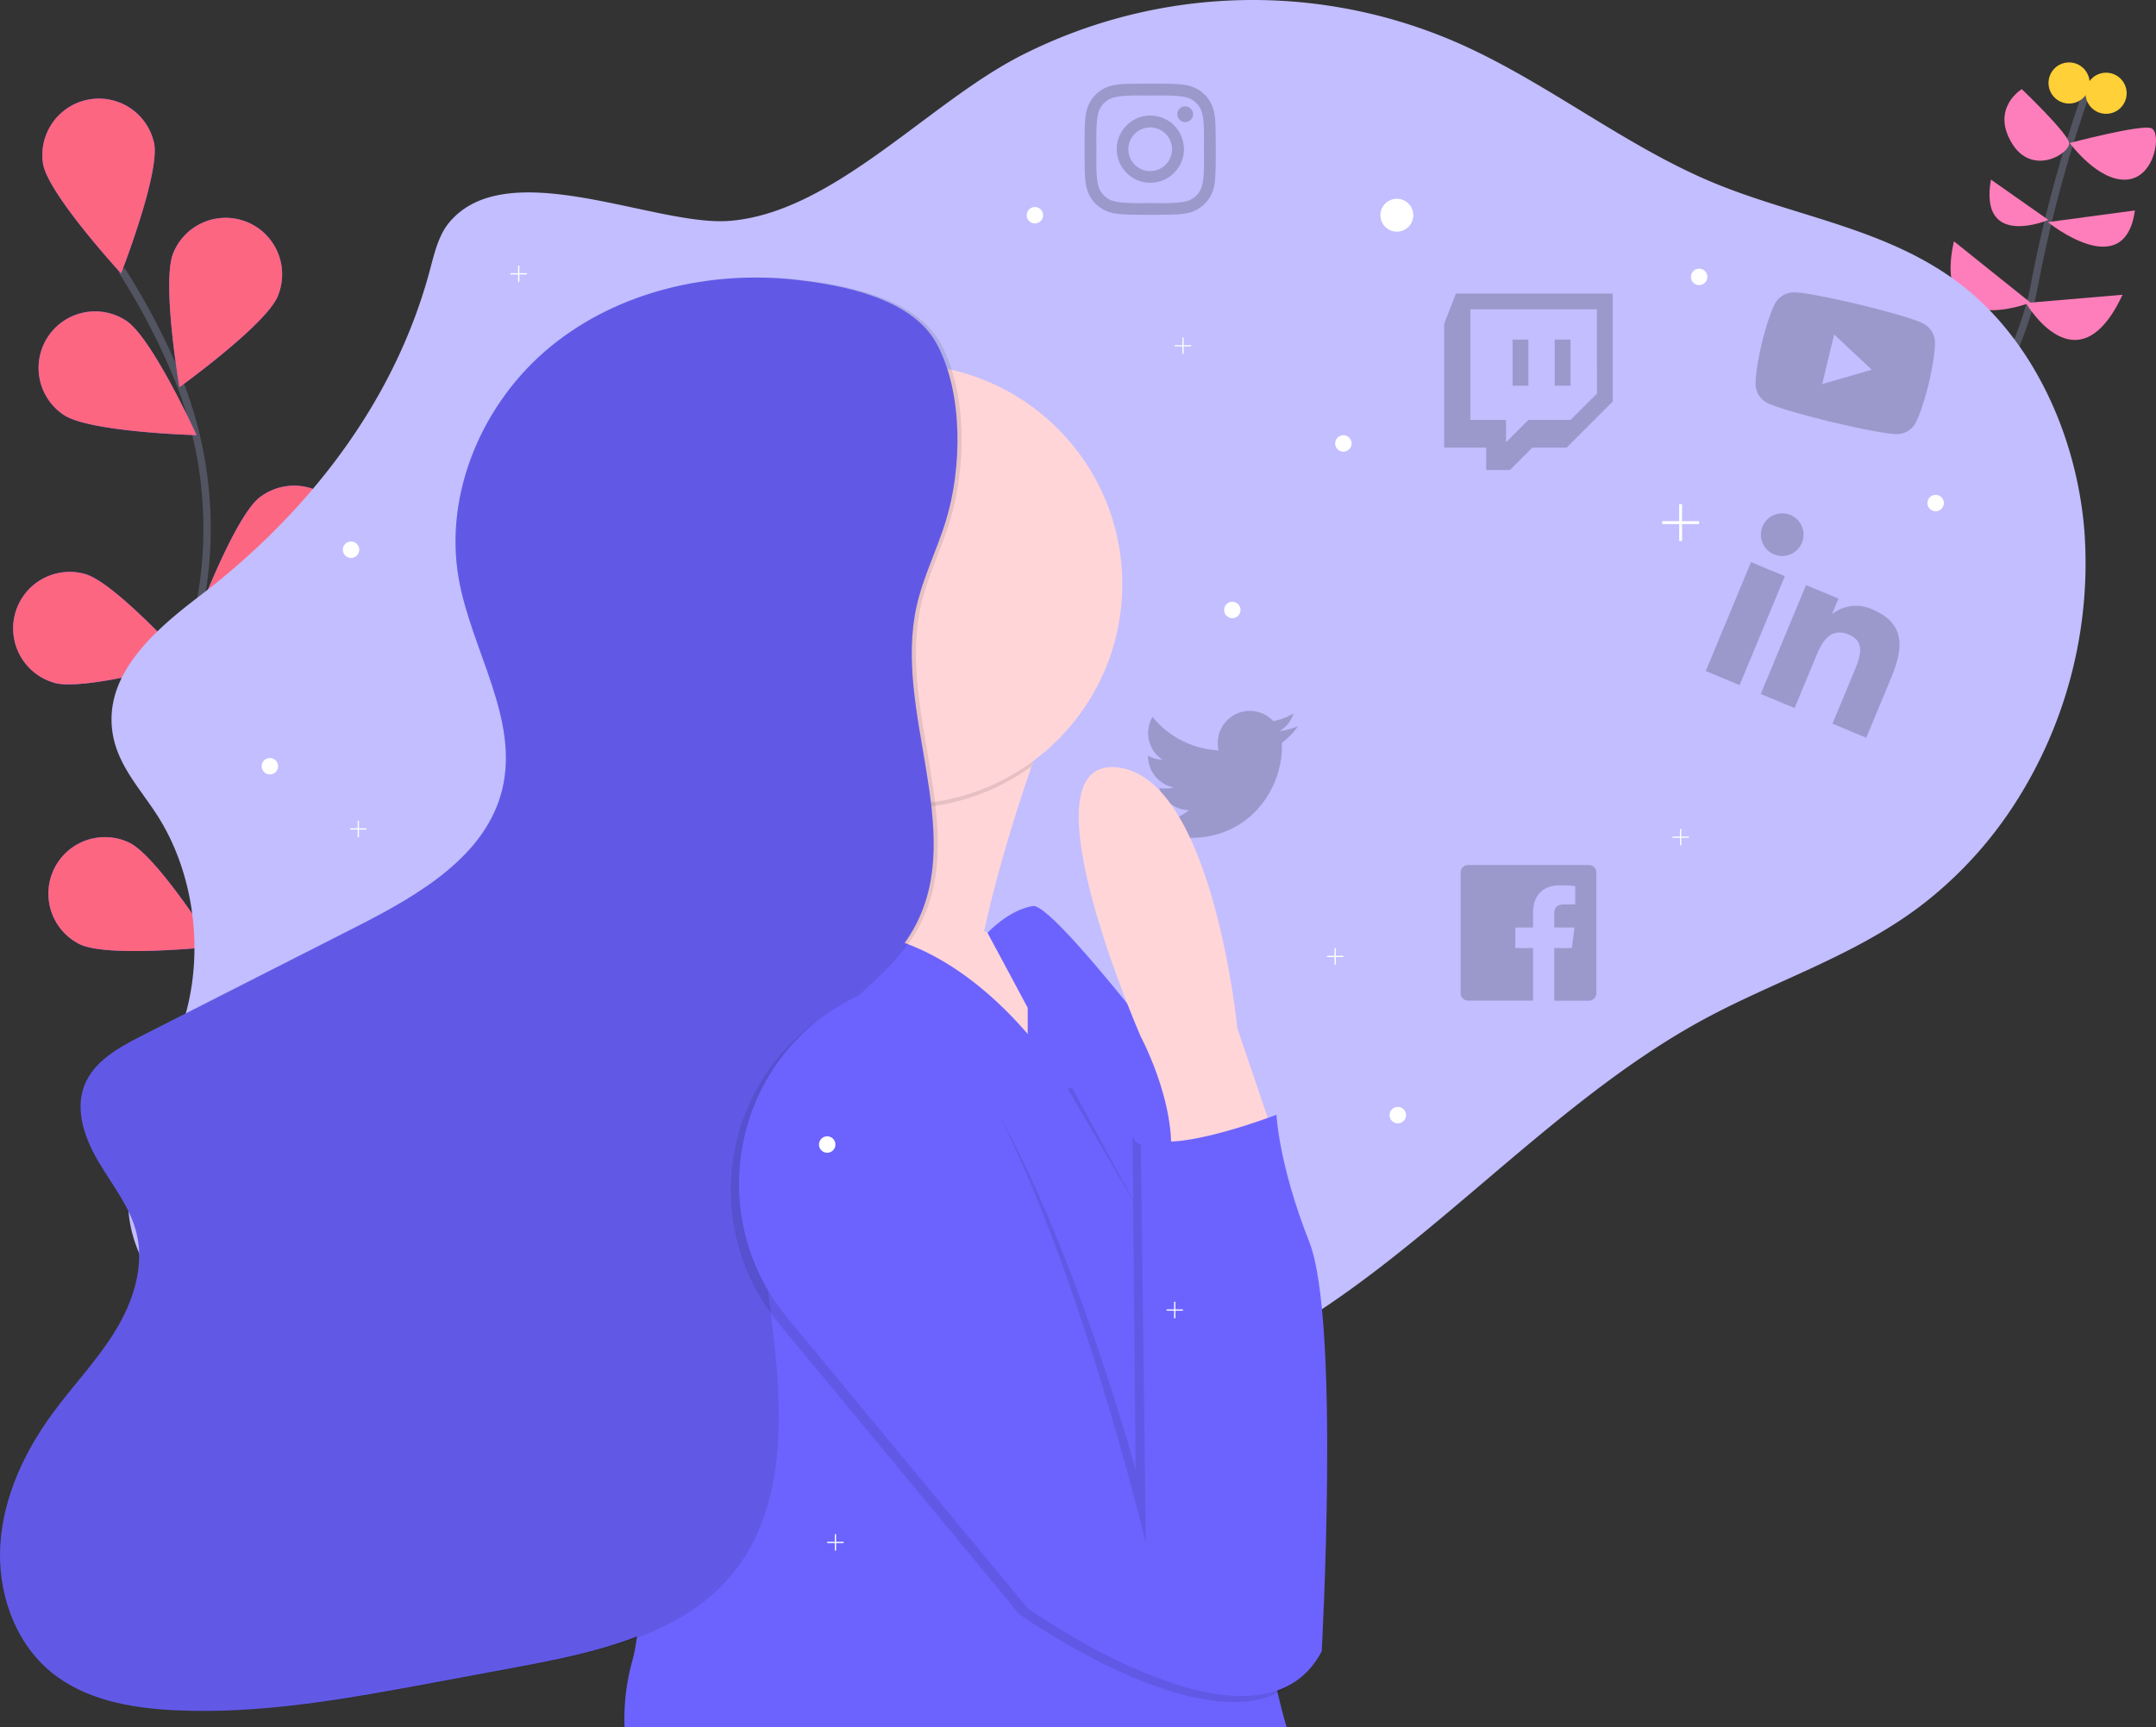 <svg xmlns="http://www.w3.org/2000/svg" width="586.805" height="470.263" viewBox="0 0 586.805 470.263">
  <rect x="0" y="0" width="586.805" height="470.263" fill="#333333" stroke="none"/>
  <g id="undraw_social_ideas_e8rj" transform="translate(-8.716 -7.219)">
    <path id="Контур_306" data-name="Контур 306" d="M179.3,378.967S146.454,314.6,160.873,260a109.469,109.469,0,0,0-3.963-69.137A184.151,184.151,0,0,0,141.4,161" transform="translate(-99.606 -80.255)" fill="none" stroke="#535461" stroke-miterlimit="10" stroke-width="2"/>
    <path id="Контур_307" data-name="Контур 307" d="M133.332,89.79c1.567,8.351-9.006,35.4-9.006,35.4S104.668,103.811,103.1,95.466a15.381,15.381,0,0,1,30.225-5.676Z" transform="translate(-82.655 -43.541)" fill="#6c63ff"/>
    <path id="Контур_308" data-name="Контур 308" d="M194.161,156.928c-3.224,7.836-26.8,24.818-26.8,24.818s-4.886-28.624-1.679-36.488a15.381,15.381,0,1,1,28.462,11.67Z" transform="translate(-109.817 -69.119)" fill="#6c63ff"/>
    <path id="Контур_309" data-name="Контур 309" d="M213.95,293.457c-6.75,5.161-35.66,7.892-35.66,7.892s10.232-27.18,16.982-32.335a15.381,15.381,0,1,1,18.678,24.443Z" transform="translate(-115.848 -126.42)" fill="#6c63ff"/>
    <path id="Контур_310" data-name="Контур 310" d="M209.818,406.124c-5.782,6.224-33.818,13.8-33.818,13.8s5.491-28.518,11.273-34.742a15.381,15.381,0,1,1,22.54,20.934Z" transform="translate(-114.84 -176.795)" fill="#6c63ff"/>
    <path id="Контур_311" data-name="Контур 311" d="M107.95,209.295c7.08,4.7,36.108,5.485,36.108,5.485s-12.034-26.43-19.115-31.126a15.382,15.382,0,1,0-17,25.641Z" transform="translate(-81.846 -89.101)" fill="#6c63ff"/>
    <path id="Контур_312" data-name="Контур 312" d="M99.8,337.976c8.161,2.362,36.1-5.6,36.1-5.6s-19.389-21.617-27.55-23.979A15.38,15.38,0,1,0,99.8,337.949Z" transform="translate(-76.399 -144.883)" fill="#6c63ff"/>
    <path id="Контур_313" data-name="Контур 313" d="M114.377,465.951c7.646,3.705,36.516.61,36.516.61s-15.46-24.583-23.1-28.288a15.383,15.383,0,0,0-13.433,27.678Z" transform="translate(-83.884 -201.651)" fill="#6c63ff"/>
    <path id="Контур_314" data-name="Контур 314" d="M133.332,89.79c1.567,8.351-9.006,35.4-9.006,35.4S104.668,103.811,103.1,95.466a15.381,15.381,0,0,1,30.225-5.676Z" transform="translate(-82.655 -43.541)" fill="#fc6681"/>
    <path id="Контур_315" data-name="Контур 315" d="M194.161,156.928c-3.224,7.836-26.8,24.818-26.8,24.818s-4.886-28.624-1.679-36.488a15.381,15.381,0,1,1,28.462,11.67Z" transform="translate(-109.817 -69.119)" fill="#fc6681"/>
    <path id="Контур_316" data-name="Контур 316" d="M213.95,293.457c-6.75,5.161-35.66,7.892-35.66,7.892s10.232-27.18,16.982-32.335a15.381,15.381,0,1,1,18.678,24.443Z" transform="translate(-115.848 -126.42)" fill="#fc6681"/>
    <path id="Контур_317" data-name="Контур 317" d="M209.818,406.124c-5.782,6.224-33.818,13.8-33.818,13.8s5.491-28.518,11.273-34.742a15.381,15.381,0,1,1,22.54,20.934Z" transform="translate(-114.84 -176.795)" fill="#fc6681"/>
    <path id="Контур_318" data-name="Контур 318" d="M107.95,209.295c7.08,4.7,36.108,5.485,36.108,5.485s-12.034-26.43-19.115-31.126a15.382,15.382,0,1,0-17,25.641Z" transform="translate(-81.846 -89.101)" fill="#fc6681"/>
    <path id="Контур_319" data-name="Контур 319" d="M99.8,337.976c8.161,2.362,36.1-5.6,36.1-5.6s-19.389-21.617-27.55-23.979A15.38,15.38,0,1,0,99.8,337.949Z" transform="translate(-76.399 -144.883)" fill="#fc6681"/>
    <path id="Контур_320" data-name="Контур 320" d="M114.377,465.951c7.646,3.705,36.516.61,36.516.61s-15.46-24.583-23.1-28.288a15.383,15.383,0,0,0-13.433,27.678Z" transform="translate(-83.884 -201.651)" fill="#fc6681"/>
    <path id="Контур_321" data-name="Контур 321" d="M987.94,220.252s41.694-65.532,46.731-93.518A360.3,360.3,0,0,1,1049.224,73" transform="translate(-472.319 -41.511)" fill="none" stroke="#535461" stroke-miterlimit="10" stroke-width="2"/>
    <path id="Контур_322" data-name="Контур 322" d="M1093.737,173l-26.307,2.239S1081.423,199.307,1093.737,173Z" transform="translate(-507.317 -85.538)" fill="#fe7ebb"/>
    <path id="Контур_323" data-name="Контур 323" d="M1031.712,147l20.833,16.685S1025.555,174.426,1031.712,147Z" transform="translate(-491.189 -74.091)" fill="#fe7ebb"/>
    <path id="Контур_324" data-name="Контур 324" d="M1101.8,132l-23.687,3.174S1099,152.15,1101.8,132Z" transform="translate(-512.019 -67.487)" fill="#fe7ebb"/>
    <path id="Контур_325" data-name="Контур 325" d="M1050.117,117l15.639,10.976S1046.759,136.031,1050.117,117Z" transform="translate(-499.519 -60.883)" fill="#fe7ebb"/>
    <path id="Контур_326" data-name="Контур 326" d="M1088.74,95.9s19.417-5.144,22.215-4.024,1.12,13.433-6.717,13.993S1088.74,95.9,1088.74,95.9Z" transform="translate(-516.699 -49.751)" fill="#fe7ebb"/>
    <path id="Контур_327" data-name="Контур 327" d="M1061.715,73s12.314,11.754,12.873,14.553-10.075,9.515-15.672,0S1061.715,73,1061.715,73Z" transform="translate(-502.721 -41.511)" fill="#fe7ebb"/>
    <circle id="Эллипс_28" data-name="Эллипс 28" cx="5.597" cy="5.597" r="5.597" transform="translate(576.34 27.012)" fill="#ffd037"/>
    <circle id="Эллипс_29" data-name="Эллипс 29" cx="5.597" cy="5.597" r="5.597" transform="translate(566.265 24.213)" fill="#ffd037"/>
    <path id="Контур_329" data-name="Контур 329" d="M228.371,90.291c-2.877,3.493-3.985,8.4-5.228,13.025-9.985,37.216-34.58,67.167-62.594,88.537-11.861,9.056-26.307,21.208-23.71,37.44,1.394,8.72,7.528,15.112,12.1,22.243,9.56,14.872,12.655,35.095,8.1,52.894-5.183,20.256-19.657,39.181-15.174,59.644,2.765,12.627,12.146,21.583,21.169,29.3q21.107,18.04,43.563,33.79c10.036,7.041,20.71,13.892,32.4,14.782,10.3.789,20.385-3.123,30.158-6.991,8.541-3.358,17.3-6.89,24.2-13.657,4.478-4.416,8.094-10.12,13.092-13.73,11.754-8.491,26.833-3.106,40.3.509a140.333,140.333,0,0,0,96.048-8.793c46.4-21.829,81.759-67.586,127.124-92.153,19.512-10.568,40.737-17.122,58.8-30.729a109.847,109.847,0,0,0,25.848-27.986,120.947,120.947,0,0,0,18.93-74.236c-2.121-26.3-14.088-51.646-32.856-66.489C620.546,91.8,595.168,88.83,572.3,79.287c-23.615-9.857-44.615-26.8-68-37.367A139.052,139.052,0,0,0,384.36,44.629c-25.451,12.846-51.243,42.88-79.593,45.136C284.561,91.411,244.144,71.177,228.371,90.291Z" transform="translate(-97.464 -22.42)" fill="#c2beff"/>
    <path id="Контур_330" data-name="Контур 330" d="M675.6,384.047v1.119c0,11.525-8.771,24.807-24.807,24.807a24.628,24.628,0,0,1-13.389-3.918,18.03,18.03,0,0,0,2.1.106,17.463,17.463,0,0,0,10.825-3.722,8.732,8.732,0,0,1-8.116-6.028,10.991,10.991,0,0,0,1.646.134,9.221,9.221,0,0,0,2.295-.3,8.721,8.721,0,0,1-6.991-8.558v-.106a8.782,8.782,0,0,0,3.918,1.119,8.732,8.732,0,0,1-2.7-11.659,24.784,24.784,0,0,0,17.978,9.123,9.836,9.836,0,0,1-.218-2,8.726,8.726,0,0,1,15.113-5.967,17.168,17.168,0,0,0,5.536-2.1,8.693,8.693,0,0,1-3.834,4.8,17.48,17.48,0,0,0,5.037-1.349,18.737,18.737,0,0,1-4.371,4.506Z" transform="translate(-317.984 -174.661)" opacity="0.2"/>
    <path id="Контур_331" data-name="Контур 331" d="M520.533,373.088C502.3,426.412,504.368,444.4,504.368,444.4l3.918,30.225s-78.921,11.194-66.607-25.747c7.058-21.18,5.474-55.245,2.832-80.449C442.547,349.663,440,335.81,440,335.81l90.675,9.515C526.757,355.507,523.4,364.725,520.533,373.088Z" transform="translate(-231.073 -157.22)" fill="#ffd5d8"/>
    <path id="Контур_332" data-name="Контур 332" d="M530.675,345.325c-3.918,10.17-7.276,19.4-10.165,27.762a59.89,59.89,0,0,1-76-4.662C442.547,349.663,440,335.81,440,335.81Z" transform="translate(-231.073 -157.22)" opacity="0.1"/>
    <circle id="Эллипс_30" data-name="Эллипс 30" cx="59.89" cy="59.89" r="59.89" transform="translate(194.396 106.386)" fill="#ffd5d8"/>
    <path id="Контур_333" data-name="Контур 333" d="M565.263,540.939,530,525.827l6.157-47.017a76.124,76.124,0,0,1,15.152,3.358c13.579,4.4,31.9,14.334,35.761,36.287a.779.779,0,0,1,0,.112C593.249,554.373,565.263,540.939,565.263,540.939Z" transform="translate(-270.698 -220.18)" fill="#ffd5d8"/>
    <path id="Контур_334" data-name="Контур 334" d="M601.418,520.42l-4.735,7.109-18.963,1.265V516.048s-4.545-14.827-4.545-15.946-7.579-14.413-7.579-14.413l-3.056-2.379,3.118.823C579.237,488.532,597.59,498.467,601.418,520.42Z" transform="translate(-285.025 -222.161)" opacity="0.05"/>
    <path id="Контур_335" data-name="Контур 335" d="M562.54,483.31l10.915,20.43v25.188l15.113,3.918-9.515-26.307S568.137,485.549,562.54,483.31Z" transform="translate(-285.025 -222.161)" fill="#6c63ff"/>
    <path id="Контур_336" data-name="Контур 336" d="M383.8,699.319h0a58.966,58.966,0,0,1,2.127-18.169C393.068,654.905,381,569.486,381,569.486s3.358-72.764,48.136-85.078c42.757-11.754,72.764,36.7,75.372,41.1.129.207.19.319.19.319l17.8-7.786.112-.05v.28c.14,3.98,3.2,11.827,7.439,20.9a265.3,265.3,0,0,1,16.724,46.877,271.2,271.2,0,0,1,8.066,54.013c1.741,35.738,9.191,59.258,9.191,59.258Z" transform="translate(-205.097 -221.837)" fill="#6c63ff"/>
    <path id="Контур_337" data-name="Контур 337" d="M643.9,613.646l2.418,16.182L601.54,553.146l.09-.039,17.822-7.8.168.33.118.229c.14,3.98,3.2,11.827,7.439,20.9A265.308,265.308,0,0,1,643.9,613.646Z" transform="translate(-302.196 -249.458)" opacity="0.1"/>
    <path id="Контур_338" data-name="Контур 338" d="M301.076,165.267c-23.6-2.664-48.567,3.123-66.937,18.174s-29.106,39.807-24.98,63.193c3.453,19.456,16.5,38.123,11.844,57.321-4.416,18.236-22.893,28.859-39.617,37.361l-58.429,29.7c-6.308,3.207-13.12,6.952-15.672,13.54-2.664,6.834.134,14.553,3.884,20.872s8.536,12.208,10.288,19.333c2.239,9.084-.929,18.728-5.816,26.7s-11.452,14.777-16.976,22.322c-7.685,10.467-13.411,22.708-14.262,35.649s3.784,26.6,13.8,34.832c9.2,7.556,21.628,9.8,33.522,10.388,23.855,1.175,47.576-3.224,71.085-7.6l22.6-4.215c20.8-3.879,43.356-8.748,56.89-25.025,15.672-18.818,13.864-46.166,10.786-70.447s-6-51.215,8.222-71.152c9.3-13.058,24.863-21.157,32.257-35.38,13.534-26.01-6.157-58.049.2-86.667,1.8-8.1,5.653-15.6,8.054-23.548,4.271-14.144,4.724-34.535-2.6-48C332.482,170.271,313.771,166.694,301.076,165.267Z" transform="translate(-74.468 -81.858)" opacity="0.1"/>
    <path id="Контур_339" data-name="Контур 339" d="M299.076,165.267c-23.6-2.664-48.567,3.123-66.937,18.174s-29.106,39.807-24.98,63.193c3.453,19.456,16.5,38.123,11.844,57.321-4.416,18.236-22.893,28.859-39.617,37.361l-58.429,29.7c-6.308,3.207-13.12,6.952-15.672,13.54-2.664,6.834.134,14.553,3.884,20.872s8.536,12.208,10.288,19.333c2.239,9.084-.929,18.728-5.816,26.7s-11.452,14.777-16.976,22.322c-7.685,10.467-13.411,22.708-14.262,35.649s3.784,26.6,13.8,34.832c9.2,7.556,21.628,9.8,33.522,10.388,23.855,1.175,47.576-3.224,71.085-7.6l22.6-4.215c20.8-3.879,43.356-8.748,56.89-25.025,15.672-18.818,13.864-46.166,10.786-70.447s-6-51.215,8.222-71.152c9.3-13.058,24.863-21.157,32.257-35.38,13.534-26.01-6.157-58.049.2-86.667,1.8-8.1,5.653-15.6,8.054-23.548,4.271-14.144,4.724-34.535-2.6-48C330.482,170.271,311.771,166.694,299.076,165.267Z" transform="translate(-73.587 -81.858)" fill="#6c63ff"/>
    <path id="Контур_340" data-name="Контур 340" d="M299.076,165.267c-23.6-2.664-48.567,3.123-66.937,18.174s-29.106,39.807-24.98,63.193c3.453,19.456,16.5,38.123,11.844,57.321-4.416,18.236-22.893,28.859-39.617,37.361l-58.429,29.7c-6.308,3.207-13.12,6.952-15.672,13.54-2.664,6.834.134,14.553,3.884,20.872s8.536,12.208,10.288,19.333c2.239,9.084-.929,18.728-5.816,26.7s-11.452,14.777-16.976,22.322c-7.685,10.467-13.411,22.708-14.262,35.649s3.784,26.6,13.8,34.832c9.2,7.556,21.628,9.8,33.522,10.388,23.855,1.175,47.576-3.224,71.085-7.6l22.6-4.215c20.8-3.879,43.356-8.748,56.89-25.025,15.672-18.818,13.864-46.166,10.786-70.447s-6-51.215,8.222-71.152c9.3-13.058,24.863-21.157,32.257-35.38,13.534-26.01-6.157-58.049.2-86.667,1.8-8.1,5.653-15.6,8.054-23.548,4.271-14.144,4.724-34.535-2.6-48C330.482,170.271,311.771,166.694,299.076,165.267Z" transform="translate(-73.587 -81.858)" opacity="0.1"/>
    <path id="Контур_341" data-name="Контур 341" d="M562.54,477.576l41.979,77.068,29.106-14.939S581.57,469.18,574.854,470.3,562.54,477.576,562.54,477.576Z" transform="translate(-285.025 -216.427)" fill="#6c63ff"/>
    <path id="Контур_342" data-name="Контур 342" d="M659.537,501.843l-9.515-27.986S643.3,405.01,617,402.772s6.717,73.324,6.717,73.324,11.754,21.829,7.276,38.061S659.537,501.843,659.537,501.843Z" transform="translate(-304.523 -186.68)" fill="#ffd5d8"/>
    <path id="Контур_343" data-name="Контур 343" d="M450.779,603.293,516.216,682.4s62.689,44.778,80.04,11.754c0,0,7.276-90.115-1.119-111.385s-11.194-34.7-11.194-34.7S549.24,561.5,547,551.988l.84,90.955S508.38,497.7,470.319,515.606q-.795.375-1.567.756C436.176,532.56,427.567,575.239,450.779,603.293Z" transform="translate(-230.048 -235.707)" opacity="0.1"/>
    <path id="Контур_344" data-name="Контур 344" d="M454.779,600.439l65.437,79.111s62.689,44.778,80.04,11.754c0,0,5.037-90.115-3.358-111.385s-8.956-34.7-8.956-34.7S553.24,558.65,551,549.135l1.4,112.784s-40.02-167.077-78.081-149.166q-.795.375-1.567.756C440.176,529.707,431.567,572.386,454.779,600.439Z" transform="translate(-231.809 -234.532)" fill="#6c63ff"/>
    <circle id="Эллипс_31" data-name="Эллипс 31" cx="4.478" cy="4.478" r="4.478" transform="translate(384.422 61.328)" fill="#fff"/>
    <circle id="Эллипс_32" data-name="Эллипс 32" cx="2.239" cy="2.239" r="2.239" transform="translate(372.108 125.696)" fill="#fff"/>
    <circle id="Эллипс_33" data-name="Эллипс 33" cx="2.239" cy="2.239" r="2.239" transform="translate(288.15 63.567)" fill="#fff"/>
    <circle id="Эллипс_34" data-name="Эллипс 34" cx="2.239" cy="2.239" r="2.239" transform="translate(102.02 154.628)" fill="#fff"/>
    <circle id="Эллипс_35" data-name="Эллипс 35" cx="2.239" cy="2.239" r="2.239" transform="translate(231.618 316.562)" fill="#fff"/>
    <circle id="Эллипс_36" data-name="Эллипс 36" cx="2.239" cy="2.239" r="2.239" transform="translate(79.933 213.573)" fill="#fff"/>
    <circle id="Эллипс_37" data-name="Эллипс 37" cx="2.239" cy="2.239" r="2.239" transform="translate(468.94 80.359)" fill="#fff"/>
    <circle id="Эллипс_38" data-name="Эллипс 38" cx="2.239" cy="2.239" r="2.239" transform="translate(341.883 171.034)" fill="#fff"/>
    <circle id="Эллипс_39" data-name="Эллипс 39" cx="2.239" cy="2.239" r="2.239" transform="translate(533.308 141.928)" fill="#fff"/>
    <circle id="Эллипс_40" data-name="Эллипс 40" cx="2.239" cy="2.239" r="2.239" transform="translate(386.918 308.552)" fill="#fff"/>
    <path id="Контур_345" data-name="Контур 345" d="M831.3,260.551h-4.651V255.9h-.778v4.651H821.23v.778h4.646v4.646h.778v-4.646H831.3Z" transform="translate(-360.126 -111.453)" fill="#fff"/>
    <path id="Контур_346" data-name="Контур 346" d="M419.708,758.971h-2.065V756.9H417.3v2.071H415.23v.341H417.3v2.065h.347v-2.065h2.065Z" transform="translate(-181.373 -332.032)" fill="#fff"/>
    <path id="Контур_347" data-name="Контур 347" d="M584.708,645.971h-2.071V643.9H582.3v2.071H580.23v.341H582.3v2.065h.341v-2.065h2.071Z" transform="translate(-254.019 -282.281)" fill="#fff"/>
    <path id="Контур_348" data-name="Контур 348" d="M830.708,415.971h-2.071V413.9H828.3v2.071H826.23v.341H828.3v2.065h.341v-2.065h2.071Z" transform="translate(-362.327 -181.017)" fill="#fff"/>
    <path id="Контур_349" data-name="Контур 349" d="M662.708,473.971h-2.071V471.9H660.3v2.071H658.23v.341H660.3v2.065h.341v-2.065h2.071Z" transform="translate(-288.361 -206.553)" fill="#fff"/>
    <path id="Контур_350" data-name="Контур 350" d="M187.708,411.971h-2.071V409.9H185.3v2.071H183.23v.341H185.3v2.065h.341v-2.065h2.071Z" transform="translate(-79.229 -179.256)" fill="#fff"/>
    <path id="Контур_351" data-name="Контур 351" d="M588.708,176.971h-2.071V174.9H586.3v2.071H584.23v.341H586.3v2.065h.341v-2.065h2.071Z" transform="translate(-255.78 -75.791)" fill="#fff"/>
    <path id="Контур_352" data-name="Контур 352" d="M265.708,141.971h-2.065V139.9H263.3v2.071H261.23v.341H263.3v2.065h.347v-2.065h2.065Z" transform="translate(-113.571 -60.381)" fill="#fff"/>
    <path id="Контур_353" data-name="Контур 353" d="M787.77,172.4l-3.23,8.245v33.706h11.452v6.09h6.453l6.09-6.09h9.331L830.415,201.8V172.4Zm38.369,27.247-7.2,7.176H807.466l-6.09,6.09v-6.09h-9.683V176.7h34.423Zm-7.2-14.7v12.538h-4.3V184.943Zm-11.474,0v12.538h-4.3V184.943Z" transform="translate(-382.767 -85.274)" opacity="0.2"/>
    <path id="Контур_354" data-name="Контур 354" d="M920.967,326.081l-9.207-3.84L924.074,292.6l9.207,3.823Zm9.4-35.593a5.8,5.8,0,1,1,7.568-3.162A5.8,5.8,0,0,1,930.365,290.488ZM955.43,340.4l-9.185-3.817,5.995-14.424c1.427-3.437,3.19-7.875-1.522-9.834s-7.069,1.444-8.676,5.306l-6.112,14.687-9.2-3.823,12.314-29.637,8.827,3.666-1.679,4.041.129.056a10.462,10.462,0,0,1,10.7-1.164c9.314,3.868,8.48,10.713,5.172,18.684l-6.767,16.277Z" transform="translate(-438.779 -132.35)" opacity="0.2"/>
    <path id="Контур_355" data-name="Контур 355" d="M627.549,79.02a9.14,9.14,0,1,0,6.492,2.667A9.157,9.157,0,0,0,627.549,79.02Zm0,15.113a5.95,5.95,0,1,1,5.95-5.95A5.95,5.95,0,0,1,627.549,94.133Zm11.665-15.482a2.139,2.139,0,1,1,0-.006Zm6.062,2.166c-.134-2.86-.789-5.4-2.883-7.483s-4.623-2.743-7.483-2.883c-2.95-.168-11.788-.168-14.732,0-2.855.134-5.385.789-7.484,2.877s-2.743,4.623-2.883,7.483c-.168,2.95-.168,11.788,0,14.732.134,2.86.789,5.4,2.883,7.483s4.623,2.743,7.484,2.883c2.95.168,11.788.168,14.732,0,2.86-.134,5.4-.789,7.483-2.883s2.743-4.623,2.883-7.483C645.443,92.594,645.443,83.789,645.275,80.817Zm-3.806,17.911a6.028,6.028,0,0,1-3.392,3.392c-2.351.935-7.931.716-10.528.716s-8.183.207-10.528-.716a6.028,6.028,0,0,1-3.392-3.392c-.935-2.351-.716-7.931-.716-10.528s-.207-8.183.716-10.528a6.028,6.028,0,0,1,3.392-3.392c2.351-.935,7.931-.716,10.528-.716s8.183-.207,10.528.716a6.028,6.028,0,0,1,3.392,3.392c.935,2.351.716,7.931.716,10.528s.213,8.161-.717,10.489Z" transform="translate(-305.782 -40.333)" opacity="0.2"/>
    <path id="Контур_356" data-name="Контур 356" d="M829.482,452.4v32.861a2.037,2.037,0,0,1-2.037,2.037H818.03V472.967h4.8l.716-5.6h-5.524v-3.56c0-1.618.448-2.715,2.765-2.715h2.95v-4.987a39.692,39.692,0,0,0-4.3-.224c-4.254,0-7.176,2.6-7.176,7.372v4.114H807.44v5.6h4.814v14.307H794.577a2.043,2.043,0,0,1-2.037-2.037V452.4a2.043,2.043,0,0,1,2.037-2.037h32.861A2.043,2.043,0,0,1,829.482,452.4Z" transform="translate(-386.289 -207.654)" opacity="0.2"/>
    <path id="Контур_357" data-name="Контур 357" d="M984.8,185.4a5.871,5.871,0,0,0-3.045-5.01c-3.314-1.808-17.514-5.228-17.514-5.228s-14.206-3.42-17.978-3.319a5.872,5.872,0,0,0-4.987,3.073c-1.808,3.358-3.6,10.775-3.6,10.775s-1.791,7.439-1.679,11.234a5.782,5.782,0,0,0,3.056,4.942c3.314,1.808,17.514,5.228,17.514,5.228s14.206,3.42,17.978,3.319a5.782,5.782,0,0,0,4.976-3.011c1.808-3.358,3.6-10.775,3.6-10.775S984.893,189.2,984.8,185.4Zm-30.684,11.4,3.252-13.506,10.249,9.61-13.495,3.918Z" transform="translate(-449.447 -85.03)" opacity="0.2"/>
  </g>
</svg>
